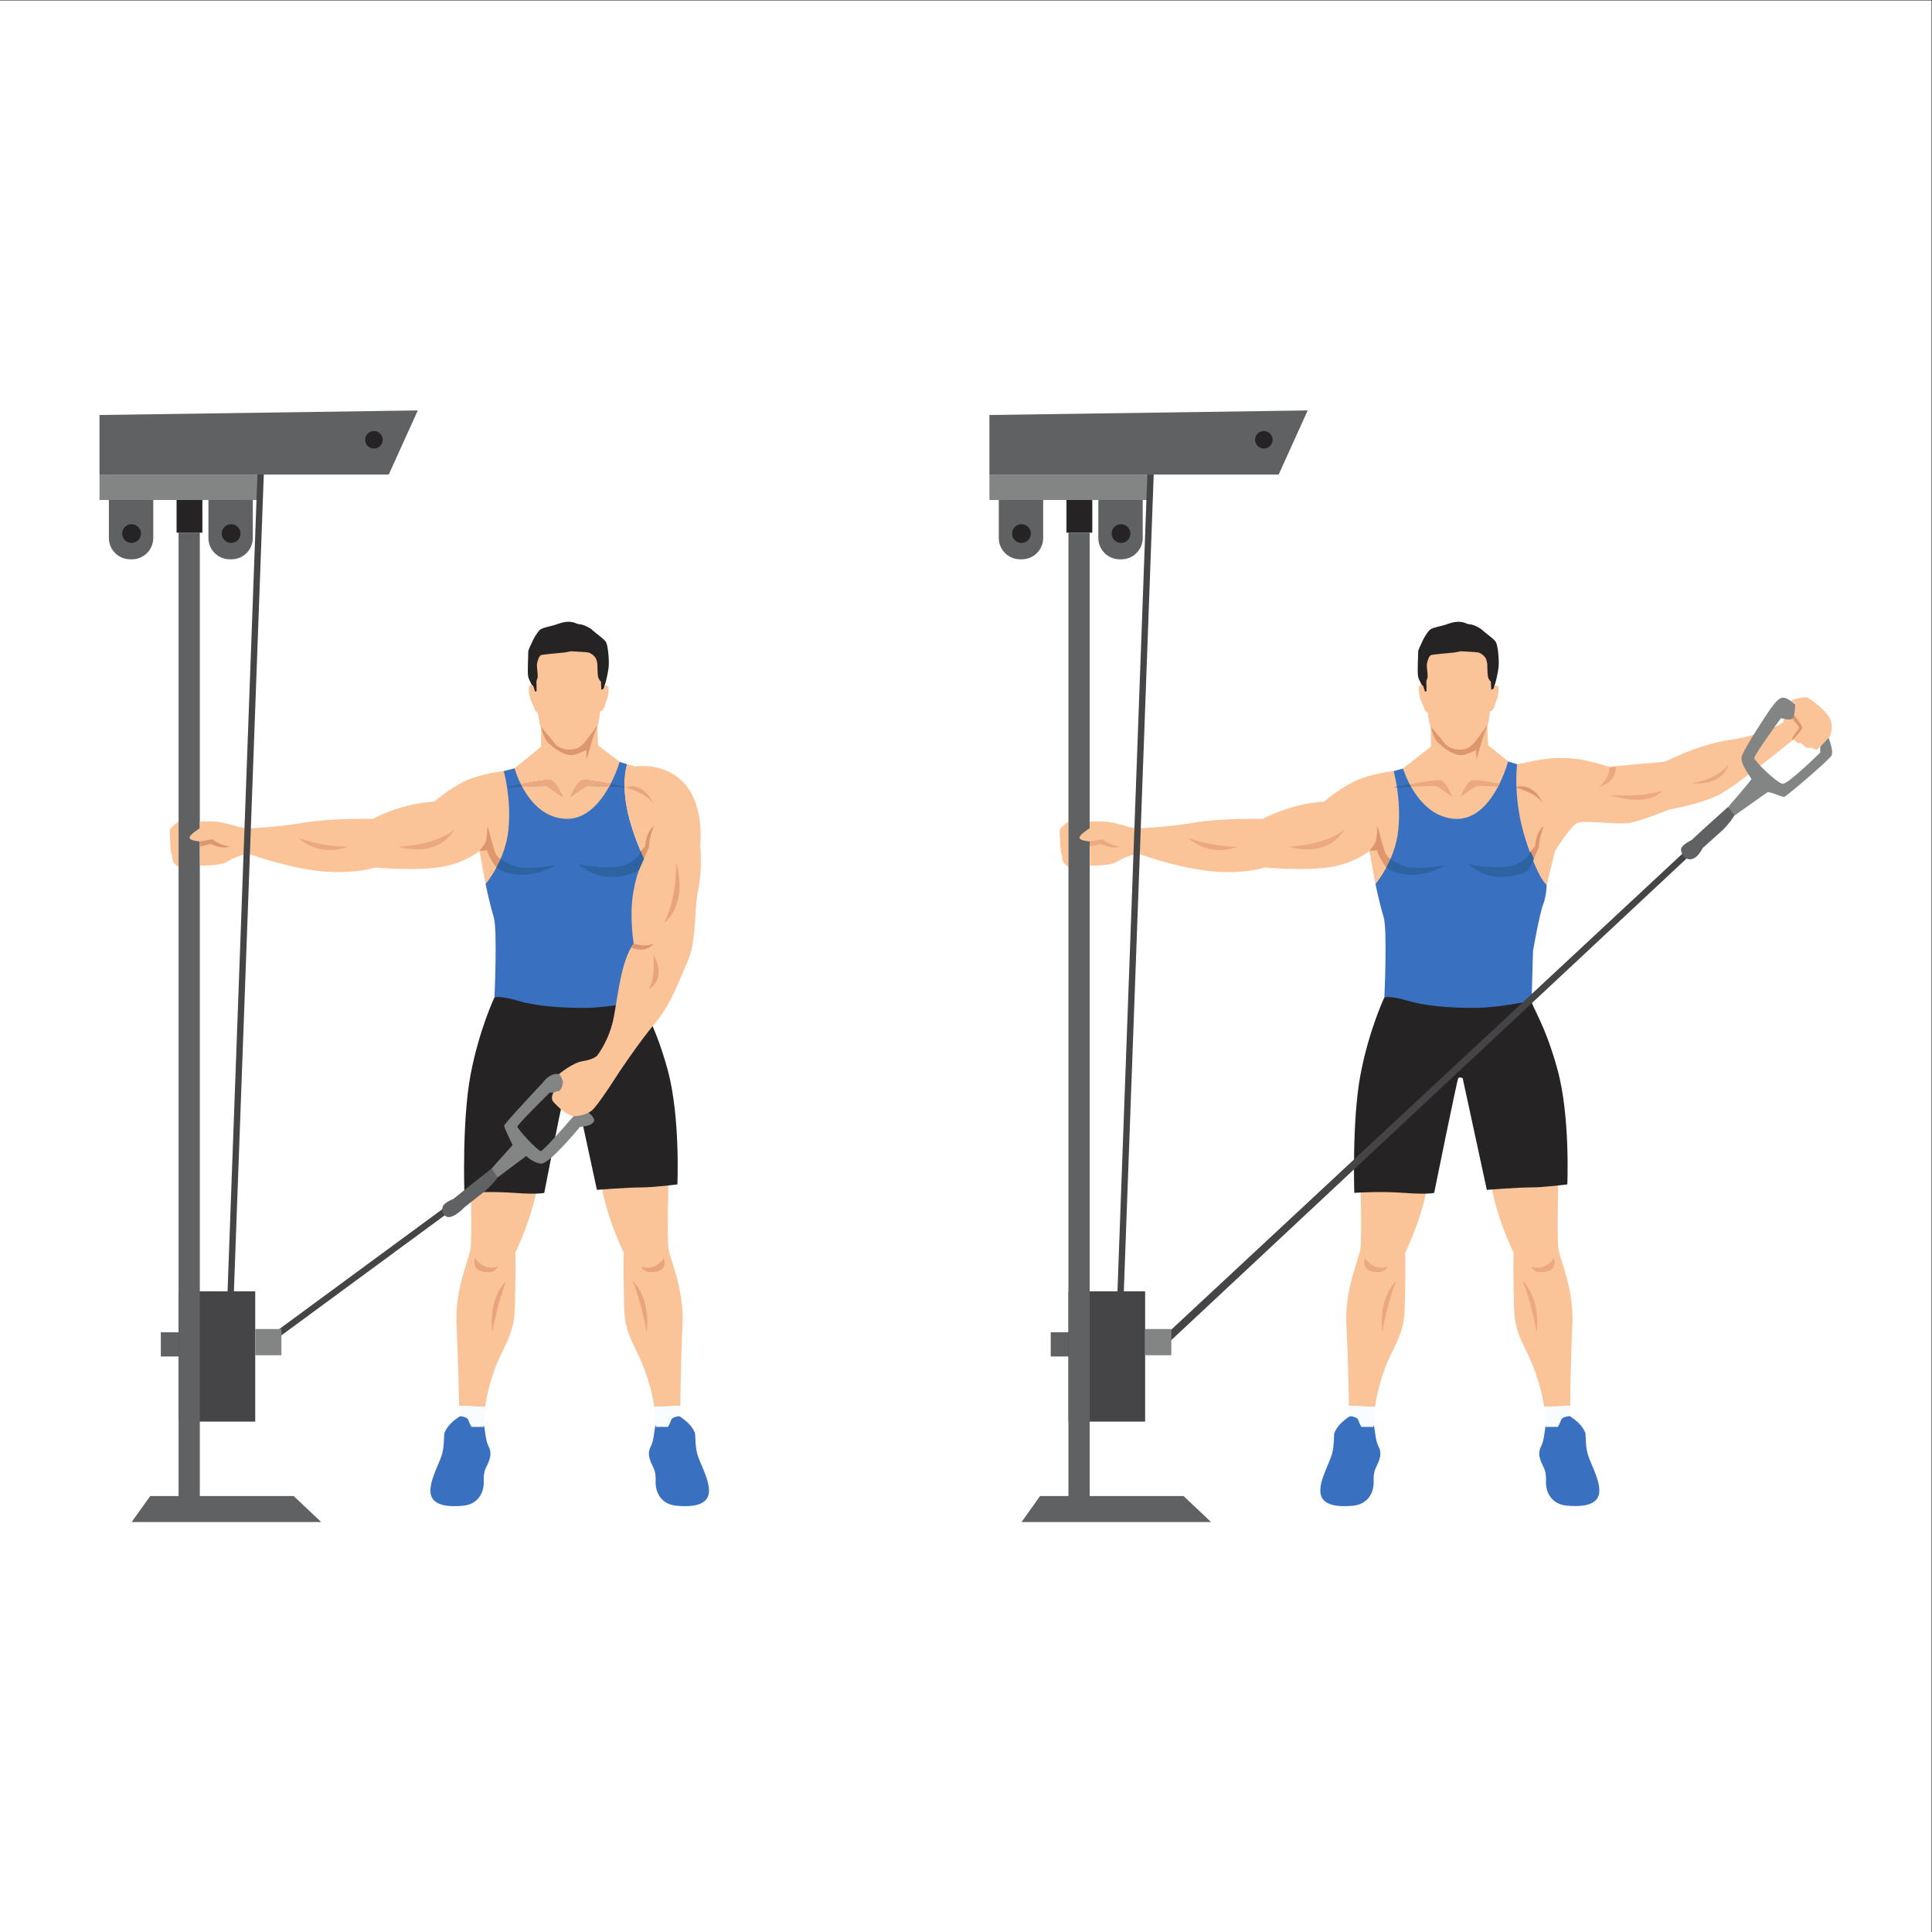 <?xml version="1.0" encoding="UTF-8" standalone="no"?>
<svg
   xmlns:dc="http://purl.org/dc/elements/1.1/"
   xmlns:cc="http://creativecommons.org/ns#"
   xmlns:rdf="http://www.w3.org/1999/02/22-rdf-syntax-ns#"
   xmlns:svg="http://www.w3.org/2000/svg"
   xmlns="http://www.w3.org/2000/svg"
   viewBox="0 0 2666.667 2666.667"
   height="2666.667"
   width="2666.667"
   xml:space="preserve"
   id="svg2"
   version="1.1"><rect x="0" y="0" width="2666.667" height="2666.667" fill="#333333" stroke="none"/><defs
     id="defs6" /><g
     transform="matrix(1.333,0,0,-1.333,0,2666.667)"
     id="g10"><g
       transform="scale(0.1)"
       id="g12"><g
         transform="scale(1.227)"
         id="g14"><path
           id="path16"
           style="fill:#ffffff;fill-opacity:1;fill-rule:nonzero;stroke:none"
           d="M 16300,0 H 0 V 16300 H 16300 V 0" /></g><path
         id="path18"
         style="fill:#606163;fill-opacity:1;fill-rule:nonzero;stroke:none"
         d="m 1127.35,14999.2 v -565.1 c 0,-121.7 98.63,-220.3 220.29,-220.3 h 18.93 c 121.66,0 220.28,98.6 220.28,220.3 v 565.1 h -459.5" /><path
         id="path20"
         style="fill:#252323;fill-opacity:1;fill-rule:nonzero;stroke:none"
         d="m 1459.44,14480.1 c 0,-53.6 -43.48,-97.1 -97.12,-97.1 -53.63,0 -97.12,43.5 -97.12,97.1 0,53.7 43.49,97.1 97.12,97.1 53.64,0 97.12,-43.4 97.12,-97.1" /><path
         id="path22"
         style="fill:#606163;fill-opacity:1;fill-rule:nonzero;stroke:none"
         d="m 2158.1,14999.2 v -565.1 c 0,-121.7 98.62,-220.3 220.28,-220.3 h 18.93 c 121.66,0 220.29,98.6 220.29,220.3 v 565.1 h -459.5" /><path
         id="path24"
         style="fill:#252323;fill-opacity:1;fill-rule:nonzero;stroke:none"
         d="m 2490.19,14480.1 c 0,-53.6 -43.49,-97.1 -97.12,-97.1 -53.64,0 -97.12,43.5 -97.12,97.1 0,53.7 43.48,97.1 97.12,97.1 53.63,0 97.12,-43.4 97.12,-97.1" /><path
         id="path26"
         style="fill:#606163;fill-opacity:1;fill-rule:nonzero;stroke:none"
         d="m 2325.19,5959.3 h -660.01 v 250.9 h 660.01 v -250.9" /><path
         id="path28"
         style="fill:#fbc398;fill-opacity:1;fill-rule:nonzero;stroke:none"
         d="m 1848.98,11498.3 c 0,0 -75.2,-52.8 -86.33,-79.1 -11.14,-26.4 0,-104.8 0,-104.8 0,0 0,-119.4 13.92,-147.2 13.92,-27.8 -2.17,-69.6 26.76,-100.3 28.94,-30.6 45.65,-39 45.65,-39 v 470.4" /><path
         id="path30"
         style="fill:#454547;fill-opacity:1;fill-rule:nonzero;stroke:none"
         d="m 2848.03,6129.4 -38.96,53 1869.33,1374.3 38.96,-53 -1869.33,-1374.3" /><path
         id="path32"
         style="fill:#fbc398;fill-opacity:1;fill-rule:nonzero;stroke:none"
         d="m 4871.24,7810.1 c 0,0 18.79,-620.4 0,-739.4 -18.8,-119.1 -162.91,-413.6 -144.12,-789.5 18.8,-376 26.71,-832.6 26.71,-832.6 l 270.14,-9.6 c 0,0 28.98,272 173.09,560.2 144.12,288.2 131.59,350.9 137.86,651.7 6.26,300.7 0,382.2 0,382.2 0,0 194.24,388.5 244.37,777 50.13,388.4 -708.05,0 -708.05,0" /><path
         id="path34"
         style="fill:#e8a57b;fill-opacity:1;fill-rule:nonzero;stroke:none"
         d="m 5050.85,6831.9 c -13.88,0 -29.57,1.4 -47.33,4.8 -130.2,25.1 -84.24,142.1 -84.24,142.1 0,0 59.37,-100.1 167.19,-100.1 20.62,0 43,3.6 67.08,12.4 0,0 -14.81,-59.2 -102.7,-59.2" /><path
         id="path36"
         style="fill:#e8a57b;fill-opacity:1;fill-rule:nonzero;stroke:none"
         d="m 5098.9,6210.2 c 0,0 -54.3,325.8 142.03,530.5 0,0 -96.08,-246.5 -142.03,-530.5" /><path
         id="path38"
         style="fill:#fbc398;fill-opacity:1;fill-rule:nonzero;stroke:none"
         d="m 6922.92,7810.1 c 0,0 -18.79,-620.4 0,-739.4 18.8,-119.1 162.92,-413.6 144.12,-789.5 -18.8,-376 -22.04,-832.6 -22.04,-832.6 l -270.14,-9.6 c 0,0 -33.64,272 -177.76,560.2 -144.12,288.2 -131.58,350.9 -137.85,651.7 -6.27,300.7 0,382.2 0,382.2 0,0 -194.24,388.5 -244.37,777 -50.13,388.4 708.04,0 708.04,0" /><path
         id="path40"
         style="fill:#e8a57b;fill-opacity:1;fill-rule:nonzero;stroke:none"
         d="m 6743.31,6831.9 c -87.88,0 -102.69,59.2 -102.69,59.2 24.08,-8.8 46.46,-12.4 67.08,-12.4 107.82,0 167.19,100.1 167.19,100.1 0,0 45.95,-117 -84.24,-142.1 -17.76,-3.4 -33.45,-4.8 -47.34,-4.8" /><path
         id="path42"
         style="fill:#e8a57b;fill-opacity:1;fill-rule:nonzero;stroke:none"
         d="m 6695.27,6210.2 c -45.95,284 -142.03,530.5 -142.03,530.5 196.33,-204.7 142.03,-530.5 142.03,-530.5" /><path
         id="path44"
         style="fill:#252323;fill-opacity:1;fill-rule:nonzero;stroke:none"
         d="m 5119.79,9677.3 c 0,0 -160.83,-338.4 -248.55,-808.3 -87.72,-469.9 -62.66,-1215.6 -62.66,-1215.6 0,0 256.9,18.8 513.8,0 256.91,-18.8 313.3,0 313.3,0 0,0 175.44,908.6 187.98,927.4 12.53,18.8 156.64,31.3 156.64,31.3 l 200.52,-927.4 c 0,0 319.56,25.1 457.41,25.1 137.84,0 375.95,31.3 375.95,31.3 0,0 31.33,699.7 -100.25,1184.3 -131.59,484.6 -274.39,665 -269.44,718.5 4.95,53.5 -708.04,371.8 -783.24,390.5 -75.19,18.9 -741.46,-357.1 -741.46,-357.1" /><path
         id="path46"
         style="fill:#fbc398;fill-opacity:1;fill-rule:nonzero;stroke:none"
         d="m 5027.88,10851.1 -62.66,342.6 c 0,0 -162.91,-135.8 -432.34,-171.3 -269.44,-35.5 -645.39,0 -645.39,0 0,0 -250.64,-79.4 -609.88,-33.4 -359.25,45.9 -714.32,179.6 -714.32,179.6 v 259 c 0,0 288.23,8.3 580.64,58.5 292.41,50.1 718.5,39.8 718.5,39.8 0,0 284.05,160.7 630.76,177.4 0,0 221.4,188 401.02,246.4 179.63,58.5 321.65,71.1 321.65,71.1 l 434.44,-567.6 -129.49,-297.1 c 0,0 -64.06,-246.8 -207.47,-311.4 -143.43,-64.6 -285.46,6.4 -285.46,6.4" /><path
         id="path48"
         style="fill:#3970c0;fill-opacity:1;fill-rule:nonzero;stroke:none"
         d="m 5328.18,12049.7 -112.32,-28.9 c 0,0 80.76,-279.9 48.74,-605.7 -32.03,-325.9 -236.72,-564 -236.72,-564 0,0 41.78,-204.7 83.55,-338.3 41.77,-133.7 8.35,-835.5 8.35,-835.5 0,0 54.31,20.9 238.11,-33.4 183.8,-54.3 421.9,-75.2 689.25,-75.2 267.35,0 597.35,75.2 597.35,75.2 l 119.05,1286.6 c 0,0 -153.5,252.1 -246.71,595.4 -93.19,343.2 -22.72,565.9 -22.72,565.9 l -93.26,28.9 -1072.67,-71" /><path
         id="path50"
         style="fill:#fbc398;fill-opacity:1;fill-rule:nonzero;stroke:none"
         d="m 5602.96,12584.7 v -311.9 l -274.78,-223.1 c 0,0 132.75,-501 522.63,-523.3 389.88,-22.2 565.19,589.6 565.19,589.6 l -222.66,170.7 -13.91,323.1 -576.47,-25.1" /><path
         id="path52"
         style="fill:#de966d;fill-opacity:1;fill-rule:nonzero;stroke:none"
         d="m 5680.59,12512.5 -108.51,111 c 0,0 29.88,-242.1 108.51,-313.5 47.95,-43.6 173.92,-152.5 278.76,-116.8 104.83,35.8 111.97,49.5 111.97,49.5 v -109 c 0,0 76.25,260.9 81.01,268 4.77,7.2 41.06,113 41.06,113 l 18.5,155 -531.3,-157.2" /><path
         id="path54"
         style="fill:#252323;fill-opacity:1;fill-rule:nonzero;stroke:none"
         d="m 5510.76,12890 c 9.05,17 -31.68,62.1 -41.61,109 -9.94,47 2.27,234.6 0.64,256.4 -1.62,21.8 36.31,88.7 43.46,108.8 7.14,20.1 52.58,100.4 81.12,122.1 28.53,21.7 112.34,34.9 147.55,46.5 35.22,11.6 102.3,40 164.28,33.1 61.97,-6.8 55.24,-21.9 98.79,-25.4 43.55,-3.4 110.48,-40.5 133.87,-64 23.41,-23.5 105.36,-79 132.08,-114.2 26.72,-35.3 37.67,-199.5 31.83,-261.5 -5.85,-62 -29.53,-154.1 -29.53,-154.1 l -13.51,-41.3 c 0,0 4.81,-84.3 -0.22,-86 -5.03,-1.6 78.64,-40.4 -119.07,-44.9 -197.72,-4.5 -425.57,1.1 -425.57,1.1 0,0 -149.13,-6.3 -182.55,28.9 -33.42,35.3 -21.56,85.5 -21.56,85.5" /><path
         id="path56"
         style="fill:#fbc398;fill-opacity:1;fill-rule:nonzero;stroke:none"
         d="m 5519.81,12907 c 0,0 -12.35,3.1 -34.15,-1.8 -21.79,-5 -3.66,-122.3 11.35,-152.5 15,-30.2 36.66,-78.9 39.97,-95.6 3.3,-16.8 35.1,-33.6 35.1,-33.6 0,0 8.14,-90.5 21.46,-125.7 13.31,-35.3 103.56,-124.3 145.29,-184.7 41.74,-60.4 148.9,-85.8 224.36,-60.9 75.46,24.9 120.91,108.6 136.04,127 15.12,18.4 82.36,103.7 94.16,135.5 11.81,31.8 18.74,122.2 18.74,122.2 0,0 28.5,6.7 41.99,38.5 13.48,31.8 25.34,82 33.76,97 8.41,15.1 22.05,107.2 8.68,124 -13.36,16.8 -36.83,9 -36.83,9 0,0 -6.77,-25.6 -10.14,-30.6 -3.36,-5.1 -23.48,-11.7 -23.48,-11.7 l -3.14,82.1 c 0,0 -18.39,18.5 -26.71,40.3 -8.32,21.8 -9.83,87.1 -9.79,103.9 0.04,16.7 1.78,41.9 -9.84,82.1 -11.63,40.2 -60.14,72.2 -85.25,77.3 -25.13,5.1 -150.77,10.4 -170.87,12.1 -20.1,1.8 -30.18,-6.6 -83.81,-13.2 -53.63,-6.5 -219.53,-17.8 -237.98,-27.8 -18.46,-10 -35.37,-68.6 -38.76,-88.7 -3.41,-20.1 9.76,-115.7 8.03,-134.1 -1.72,-18.4 -15.17,-38.5 -13.53,-51.9 1.64,-13.4 1.43,-97.2 1.43,-97.2 l -15.09,-5 -20.99,64" /><path
         id="path58"
         style="fill:#2e63a1;fill-opacity:1;fill-rule:nonzero;stroke:none"
         d="m 5708.78,11924.7 c -44.65,17.2 -349.09,-44.8 -455.92,-67.3 v -6.1 c 102.55,5 384.55,18.3 401.62,14.9 20.88,-4.2 171.27,-112.8 171.27,-112.8 0,0 -62.66,150.4 -116.97,171.3" /><path
         id="path60"
         style="fill:#2e63a1;fill-opacity:1;fill-rule:nonzero;stroke:none"
         d="m 6516.83,11849.5 c 0,0 -417.72,20.9 -438.61,16.7 -20.88,-4.2 -171.26,-112.8 -171.26,-112.8 0,0 62.66,150.4 116.96,171.3 54.3,20.9 492.91,-75.2 492.91,-75.2" /><path
         id="path62"
         style="fill:#fbc398;fill-opacity:1;fill-rule:nonzero;stroke:none"
         d="m 6494.11,12091.8 83.55,-24 c 0,0 303.55,54.6 512.41,-179.3 208.86,-234 160.12,-636.4 160.12,-636.4 0,0 25.07,-238.1 -20.88,-463.7 -45.95,-225.5 -12.53,-526.3 -112.79,-747.7 -100.25,-221.4 -162.91,-426.1 -334.18,-630.7 -171.27,-204.7 -375.95,-513.9 -375.95,-513.9 l -225.58,175.5 c 0,0 129.5,158.7 175.45,405.2 45.95,246.4 75.19,572.3 204.69,760.3 0,0 -45.95,284 -4.18,526.3 41.77,242.3 111.68,350.4 111.68,350.4 0,0 -133.3,273.3 -183.06,556.7 -49.76,283.4 8.72,421.3 8.72,421.3" /><path
         id="path64"
         style="fill:#e8a57b;fill-opacity:1;fill-rule:nonzero;stroke:none"
         d="m 6876.33,10448 c 137.85,275.7 125.32,626.6 125.32,626.6 125.32,-451.2 -125.32,-626.6 -125.32,-626.6" /><path
         id="path66"
         style="fill:#e8a57b;fill-opacity:1;fill-rule:nonzero;stroke:none"
         d="m 6718.92,9765 c 74.42,121.2 44.62,357.2 44.62,357.2 C 6913.93,9859 6718.92,9765 6718.92,9765" /><path
         id="path68"
         style="fill:#de966d;fill-opacity:1;fill-rule:nonzero;stroke:none"
         d="m 6560.95,10237.1 c 0,0 111.18,-50.2 208.76,0 0,0 -70.13,-111.6 -235.53,-43.3 l 26.77,43.3" /><path
         id="path70"
         style="fill:#de966d;fill-opacity:1;fill-rule:nonzero;stroke:none"
         d="m 6769.71,11452.6 c 10.24,8.3 -43.21,-83.5 -50.79,-221.3 l -50.47,-117.5 -34.39,76.6 48.03,53.4 c 0,0 -0.21,137.8 87.62,208.8" /><path
         id="path72"
         style="fill:#e8a57b;fill-opacity:1;fill-rule:nonzero;stroke:none"
         d="m 6763.54,11682.4 c -77.28,125.3 -297.65,169.6 -297.65,169.6 0.96,0.3 1.92,0.6 2.88,0.8 0,-0.3 0.01,-0.6 0.01,-1 29.41,-1.4 48.05,-2.3 48.05,-2.3 v 0 0 c 0,0 -12.49,2.7 -33.51,7.2 18.78,4.4 36.49,6.3 53.22,6.3 159.42,0 227,-180.6 227,-180.6" /><path
         id="path74"
         style="fill:#de966d;fill-opacity:1;fill-rule:nonzero;stroke:none"
         d="m 5048.77,11453.2 c 0,0 45.95,-176 71.02,-255.4 25.06,-79.3 64.81,-84 64.81,-84 l -44.94,-92.9 c 0,0 -86.71,121.1 -95.07,180.4 l -79.37,-7.6 c 0,0 50.13,66.8 62.67,89.8 12.53,22.9 20.88,169.7 20.88,169.7" /><path
         id="path76"
         style="fill:#eca980;fill-opacity:1;fill-rule:nonzero;stroke:none"
         d="m 4318.95,11209.8 c -106.73,0 -189.18,27.2 -189.18,27.2 438.62,30.9 576.46,182.2 576.46,182.2 -97.76,-170.6 -259.83,-209.4 -387.28,-209.4" /><path
         id="path78"
         style="fill:#eca980;fill-opacity:1;fill-rule:nonzero;stroke:none"
         d="m 3416.55,11202.5 c -95.09,0 -215.39,27 -331.1,129 0,0 213.04,-88.7 513.81,-94.5 0,0 -75.25,-34.5 -182.71,-34.5" /><path
         id="path80"
         style="fill:#2e63a1;fill-opacity:1;fill-rule:nonzero;stroke:none"
         d="m 5184.6,11113.8 c 0,0 84.17,-80.5 223.42,-92.9 139.24,-12.4 348.1,26.5 348.1,26.5 0,0 -153.89,-93 -330.36,-100.8 -176.48,-7.8 -286.1,74.3 -286.1,74.3 l 44.94,92.9" /><path
         id="path82"
         style="fill:#2e63a1;fill-opacity:1;fill-rule:nonzero;stroke:none"
         d="m 6634.06,11190.4 c 0,0 -24.38,-93.6 -177.55,-145 -153.16,-51.5 -469.24,10.4 -469.24,10.4 0,0 137.16,-125.3 323.39,-130.9 186.23,-5.6 304.06,68.2 304.06,68.2 l 53.73,120.7 -34.39,76.6" /><path
         id="path84"
         style="fill:#454547;fill-opacity:1;fill-rule:nonzero;stroke:none"
         d="M 2642.66,6633.8 H 1848.98 V 5284.9 h 793.68 v 1348.9" /><path
         id="path86"
         style="fill:#606163;fill-opacity:1;fill-rule:nonzero;stroke:none"
         d="m 2068.98,14489.5 h -220 V 4409.1 h 220 v 10080.4" /><path
         id="path88"
         style="fill:#3970c0;fill-opacity:1;fill-rule:nonzero;stroke:none"
         d="m 6923.6,5334.6 c 0,0 -127.25,-52.4 -138.48,-97.4 -11.22,-44.9 -14.97,-149.7 -44.91,-205.8 -29.94,-56.1 -26.2,-104.8 0,-168.4 26.2,-63.7 52.4,-82.4 48.66,-198.4 -3.75,-116 59.88,-235.8 213.33,-250.8 153.45,-14.9 318.13,0 336.85,127.3 18.71,127.3 -94.82,314.4 -119.77,411.7 -24.95,97.3 -14.97,192.1 -24.95,217.1 -9.98,24.9 -45.99,109.2 -192.36,189.4 -140.61,77.1 -27.58,31.2 -27.58,31.2 l -50.79,-55.9" /><path
         id="path90"
         style="fill:#3970c0;fill-opacity:1;fill-rule:nonzero;stroke:none"
         d="m 4874.27,5334.6 c 0,0 127.25,-52.4 138.48,-97.4 11.22,-44.9 14.97,-149.7 44.91,-205.8 29.94,-56.1 26.2,-104.8 0,-168.4 -26.2,-63.7 -52.4,-82.4 -48.66,-198.4 3.75,-116 -59.88,-235.8 -213.33,-250.8 -153.45,-14.9 -318.13,0 -336.84,127.3 -18.72,127.3 94.81,314.4 119.76,411.7 24.95,97.3 14.97,192.1 24.95,217.1 9.99,24.9 46,109.2 192.36,189.4 140.61,77.1 27.58,31.2 27.58,31.2 l 50.79,-55.9" /><path
         id="path92"
         style="fill:#f8fcfe;fill-opacity:1;fill-rule:nonzero;stroke:none"
         d="m 4753.83,5448.6 c 5.27,-66.2 8.97,-107.3 8.97,-107.3 0,0 75.51,-4.5 86.61,-40 11.11,-35.5 33.31,-71.1 33.31,-71.1 h 124.37 c 0,0 2.62,94.6 16.88,208.8 -100.25,0 -197.26,4.8 -270.14,9.6" /><path
         id="path94"
         style="fill:#f8fcfe;fill-opacity:1;fill-rule:nonzero;stroke:none"
         d="m 7045,5448.6 c -5.26,-66.2 -8.96,-107.3 -8.96,-107.3 0,0 -75.52,-4.5 -86.62,-40 -11.1,-35.5 -33.31,-71.1 -33.31,-71.1 h -124.37 c 0,0 -2.61,94.6 -16.88,208.8 100.25,0 197.26,4.8 270.14,9.6" /><path
         id="path96"
         style="fill:#838585;fill-opacity:1;fill-rule:nonzero;stroke:none"
         d="m 2914.18,5972.1 h -271.52 v 271.5 h 271.52 v -271.5" /><path
         id="path98"
         style="fill:#838585;fill-opacity:1;fill-rule:nonzero;stroke:none"
         d="m 1030.23,15091.1 v -263.2 H 2709.5 v 263.2 H 1030.23" /><path
         id="path100"
         style="fill:#252323;fill-opacity:1;fill-rule:nonzero;stroke:none"
         d="M 2095.43,14489.5 H 1828.4 v 338.4 h 267.03 v -338.4" /><path
         id="path102"
         style="fill:#fbc398;fill-opacity:1;fill-rule:nonzero;stroke:none"
         d="m 5407.78,11858.5 c 112.84,5.1 235.61,9.9 246.7,7.7 20.88,-4.2 171.27,-112.8 171.27,-112.8 0,0 -62.66,150.4 -116.97,171.3 -31.01,11.9 -187.4,-14.3 -315.83,-39 4.68,-8.9 9.63,-18 14.83,-27.2" /><path
         id="path104"
         style="fill:#fbc398;fill-opacity:1;fill-rule:nonzero;stroke:none"
         d="m 6468.78,11851.8 c 29.41,-1.4 48.05,-2.3 48.05,-2.3 0,0 -18.42,4 -48.16,10.3 0.03,-2.7 0.06,-5.3 0.11,-8" /><path
         id="path106"
         style="fill:#fbc398;fill-opacity:1;fill-rule:nonzero;stroke:none"
         d="m 6307.51,11859.3 c 5.25,10 10.31,19.9 15.14,29.6 -124.84,23.7 -269.08,47.2 -298.73,35.8 -54.3,-20.9 -116.96,-171.3 -116.96,-171.3 0,0 150.38,108.6 171.26,112.8 10.51,2.1 121.57,-2.1 229.29,-6.9" /><path
         id="path108"
         style="fill:#eca980;fill-opacity:1;fill-rule:nonzero;stroke:none"
         d="m 5825.75,11753.4 c 0,0 -150.39,108.6 -171.27,112.8 -1.9,0.4 -7.07,0.5 -14.91,0.5 -37.93,0 -138.28,-4 -231.79,-8.2 -5.2,9.2 -10.15,18.3 -14.83,27.2 106.39,20.4 231.95,41.9 289.55,41.9 11.93,0 20.96,-0.9 26.28,-2.9 54.31,-20.9 116.97,-171.3 116.97,-171.3" /><path
         id="path110"
         style="fill:#eca980;fill-opacity:1;fill-rule:nonzero;stroke:none"
         d="m 6516.83,11849.5 c 0,0 -18.64,0.9 -48.05,2.3 -0.05,2.7 -0.08,5.3 -0.11,8 29.74,-6.3 48.16,-10.3 48.16,-10.3" /><path
         id="path112"
         style="fill:#eca980;fill-opacity:1;fill-rule:nonzero;stroke:none"
         d="m 5906.96,11753.4 c 0,0 62.66,150.4 116.96,171.3 5.32,2 14.34,2.9 26.28,2.9 54.54,0 170.02,-19.2 272.45,-38.7 -4.83,-9.7 -9.89,-19.6 -15.14,-29.6 -88.3,3.9 -178.83,7.4 -214.4,7.4 -7.82,0 -12.99,-0.1 -14.89,-0.5 -20.88,-4.2 -171.26,-112.8 -171.26,-112.8" /><path
         id="path114"
         style="fill:#606163;fill-opacity:1;fill-rule:nonzero;stroke:none"
         d="m 5199.16,7914.5 -109.02,-8.8 c 0,0 -145.8,-116.5 -158.33,-124.9 -12.53,-8.3 -233.93,-188 -233.93,-188 0,0 -96.08,-37.6 -112.79,-79.3 -16.71,-41.8 8.36,-125.4 79.37,-108.6 71.02,16.7 140.8,96 140.8,96 l 227.22,179.7 c 0,0 83.82,75.2 121.07,133.6 37.25,58.5 45.61,100.3 45.61,100.3" /><path
         id="path116"
         style="fill:#838585;fill-opacity:1;fill-rule:nonzero;stroke:none"
         d="m 5731.06,8691.5 h -38.99 c 0,0 -330,-325.9 -334.18,-350.9 -4.18,-25.1 213.04,-254.8 242.28,-254.8 29.24,0 375.96,405.1 375.96,405.1 l 84.55,16.8 c 0,0 115.96,-71.1 86.72,-119.1 -29.25,-48 -142.03,-52.2 -142.03,-52.2 0,0 -316.66,-385.8 -401.02,-380.1 -84.36,5.7 -154.56,79.3 -154.56,79.3 l -296.24,-221.4 -63.41,91.5 217.62,242.7 c 0,0 -87.72,179.6 -87.72,200.5 0,20.9 401.09,447 401.09,447 0,0 69.55,104.4 168.41,87.7 98.86,-16.7 174.05,-4.2 144.82,-75.2 -29.25,-71 -2.09,-79.3 -38.65,-96.1 -36.54,-16.7 -103.38,-58.4 -120.09,-66.8 -16.71,-8.3 -44.56,46 -44.56,46" /><path
         id="path118"
         style="fill:#fbc398;fill-opacity:1;fill-rule:nonzero;stroke:none"
         d="m 6180.82,9071.6 c 0,0 -37.6,-37.6 -146.21,-54.3 -108.61,-16.7 -245.07,-133.7 -245.07,-133.7 0,0 38.99,-47.3 38.99,-86.3 0,-39 -27.85,-89.1 -38.99,-89.1 -11.14,0 -58.48,-16.7 -58.48,-16.7 0,0 -36.2,-58.5 0,-97.5 36.21,-39 66.84,-66.9 86.33,-83.6 19.49,-16.7 80.76,-55.7 111.39,-61.2 30.64,-5.6 130.89,5.5 194.95,52.9 64.05,47.3 282.66,394 282.66,394 0,0 -29.24,190.8 -51.52,204.7 -22.28,14 -174.05,-29.2 -174.05,-29.2" /><path
         id="path120"
         style="fill:#fbc398;fill-opacity:1;fill-rule:nonzero;stroke:none"
         d="m 2563.29,11427.6 c 0,0 -93.29,12.5 -121.14,23.7 -27.85,11.1 -144.81,38.9 -189.37,44.5 -44.56,5.6 -183.8,3.3 -183.8,3.3 v -70.1 c 0,0 -105.83,-64.1 -105.83,-97.5 0,-33.4 105.83,-39 105.83,-39 l 2.79,-250.6 c 0,0 208.86,-5.6 281.27,41.8 72.4,47.3 210.25,84.9 210.25,84.9 0,0 51.52,62.7 51.52,82.1 0,19.5 -51.52,176.9 -51.52,176.9" /><path
         id="path122"
         style="fill:#de966d;fill-opacity:1;fill-rule:nonzero;stroke:none"
         d="m 2378.1,11239.6 c 0,0 -89.12,7.7 -181.02,74.8 l -128.1,-21.9 0.59,-52.9 113.59,27.4 c 0,0 114.18,-60.8 194.94,-27.4" /><path
         id="path124"
         style="fill:#454547;fill-opacity:1;fill-rule:nonzero;stroke:none"
         d="m 2410.97,6330.1 -65.74,2.4 331.4,9060.5 65.73,-2.4 -331.39,-9060.5" /><path
         id="path126"
         style="fill:#606163;fill-opacity:1;fill-rule:nonzero;stroke:none"
         d="m 1030.23,15707.9 v -616.8 h 2995.11 l 300.76,664.1 -3295.87,-47.3" /><path
         id="path128"
         style="fill:#252323;fill-opacity:1;fill-rule:nonzero;stroke:none"
         d="m 3962.68,15451.3 c 0,-50.1 -40.68,-90.8 -90.85,-90.8 -50.18,0 -90.86,40.7 -90.86,90.8 0,50.2 40.68,90.9 90.86,90.9 50.17,0 90.85,-40.7 90.85,-90.9" /><path
         id="path130"
         style="fill:#606163;fill-opacity:1;fill-rule:nonzero;stroke:none"
         d="M 3325.94,4244.8 H 1363.27 l 191.9,269.4 h 1485.68 l 285.09,-269.4" /><path
         id="path132"
         style="fill:#606163;fill-opacity:1;fill-rule:nonzero;stroke:none"
         d="m 12540.2,4244.8 h -1962.7 l 191.9,269.4 h 1485.7 l 285.1,-269.4" /><path
         id="path134"
         style="fill:#606163;fill-opacity:1;fill-rule:nonzero;stroke:none"
         d="m 10342,14999.2 v -565.1 c 0,-121.7 98.6,-220.3 220.2,-220.3 h 19 c 121.6,0 220.3,98.6 220.3,220.3 v 565.1 H 10342" /><path
         id="path136"
         style="fill:#252323;fill-opacity:1;fill-rule:nonzero;stroke:none"
         d="m 10674.1,14480.1 c 0,-53.6 -43.5,-97.1 -97.2,-97.1 -53.6,0 -97.1,43.5 -97.1,97.1 0,53.7 43.5,97.1 97.1,97.1 53.7,0 97.2,-43.4 97.2,-97.1" /><path
         id="path138"
         style="fill:#606163;fill-opacity:1;fill-rule:nonzero;stroke:none"
         d="m 11372.7,14999.2 v -565.1 c 0,-121.7 98.6,-220.3 220.3,-220.3 h 18.9 c 121.7,0 220.3,98.6 220.3,220.3 v 565.1 h -459.5" /><path
         id="path140"
         style="fill:#252323;fill-opacity:1;fill-rule:nonzero;stroke:none"
         d="m 11704.8,14480.1 c 0,-53.6 -43.5,-97.1 -97.1,-97.1 -53.7,0 -97.2,43.5 -97.2,97.1 0,53.7 43.5,97.1 97.2,97.1 53.6,0 97.1,-43.4 97.1,-97.1" /><path
         id="path142"
         style="fill:#606163;fill-opacity:1;fill-rule:nonzero;stroke:none"
         d="m 11539.8,5959.3 h -660 v 250.9 h 660 v -250.9" /><path
         id="path144"
         style="fill:#fbc398;fill-opacity:1;fill-rule:nonzero;stroke:none"
         d="m 14085.8,7810.1 c 0,0 18.8,-620.4 0,-739.4 -18.8,-119.1 -162.9,-413.6 -144.1,-789.5 18.8,-376 26.7,-832.6 26.7,-832.6 l 270.2,-9.6 c 0,0 28.9,272 173.1,560.2 144.1,288.2 131.5,350.9 137.8,651.7 6.3,300.7 0,382.2 0,382.2 0,0 194.3,388.5 244.4,777 50.1,388.4 -708.1,0 -708.1,0" /><path
         id="path146"
         style="fill:#eca980;fill-opacity:1;fill-rule:nonzero;stroke:none"
         d="m 14265.5,6831.9 c -13.9,0 -29.6,1.4 -47.4,4.8 -130.2,25.1 -84.2,142.1 -84.2,142.1 0,0 59.3,-100.1 167.2,-100.1 20.6,0 43,3.6 67.1,12.4 0,0 -14.9,-59.2 -102.7,-59.2" /><path
         id="path148"
         style="fill:#eca980;fill-opacity:1;fill-rule:nonzero;stroke:none"
         d="m 14313.5,6210.2 c 0,0 -54.3,325.8 142,530.5 0,0 -96,-246.5 -142,-530.5" /><g
         transform="scale(1)"
         id="g150"><path
           id="path152"
           style="fill:#fbc398;fill-opacity:1;fill-rule:nonzero;stroke:none"
           d="m 16137.1,7809.91 c 0,0 -18.8,-620.39 0,-739.39 18.8,-119.09 162.9,-413.58 144.1,-789.48 -18.7,-375.99 -22,-832.57 -22,-832.57 l -270.1,-9.6 c 0,0 -33.7,271.99 -177.8,560.18 -144.1,288.2 -131.6,350.89 -137.8,651.68 -6.3,300.7 0,382.2 0,382.2 0,0 -194.3,388.49 -244.4,776.98 -50.1,388.39 708,0 708,0" /></g><path
         id="path154"
         style="fill:#eca980;fill-opacity:1;fill-rule:nonzero;stroke:none"
         d="m 15957.9,6831.9 c -87.9,0 -102.7,59.2 -102.7,59.2 24.1,-8.8 46.5,-12.4 67.1,-12.4 107.8,0 167.2,100.1 167.2,100.1 0,0 45.9,-117 -84.2,-142.1 -17.8,-3.4 -33.5,-4.8 -47.4,-4.8" /><path
         id="path156"
         style="fill:#eca980;fill-opacity:1;fill-rule:nonzero;stroke:none"
         d="m 15909.9,6210.2 c -46,284 -142.1,530.5 -142.1,530.5 196.4,-204.7 142.1,-530.5 142.1,-530.5" /><path
         id="path158"
         style="fill:#252323;fill-opacity:1;fill-rule:nonzero;stroke:none"
         d="m 14334.4,9677.3 c 0,0 -160.8,-338.4 -248.6,-808.3 -87.7,-469.9 -62.6,-1215.6 -62.6,-1215.6 0,0 256.9,18.8 513.8,0 256.9,-18.8 313.3,0 313.3,0 0,0 236.5,1167.9 249,1186.7 12.5,18.8 46.3,0 46.3,0 l 249.8,-1155.4 c 0,0 319.6,25.1 457.4,25.1 137.9,0 376,31.3 376,31.3 0,0 31.3,699.7 -100.3,1184.3 -131.6,484.6 -274.4,665 -269.4,718.5 4.9,53.5 -708.1,371.8 -783.2,390.5 -75.2,18.9 -741.5,-357.1 -741.5,-357.1" /><path
         id="path160"
         style="fill:#fbc398;fill-opacity:1;fill-rule:nonzero;stroke:none"
         d="m 14242.5,10851.1 -62.7,342.6 c 0,0 -162.9,-135.8 -432.3,-171.3 -269.5,-35.5 -645.4,0 -645.4,0 0,0 -250.6,-79.4 -609.9,-33.4 -359.2,45.9 -714.3,179.6 -714.3,179.6 v 259 c 0,0 288.2,8.3 580.6,58.5 292.4,50.1 718.5,39.8 718.5,39.8 0,0 284.1,160.7 630.8,177.4 0,0 221.4,188 401,246.4 179.6,58.5 321.7,71.1 321.7,71.1 l 434.4,-567.6 -129.5,-297.1 c 0,0 -64,-246.8 -207.5,-311.4 -143.4,-64.6 -285.4,6.4 -285.4,6.4" /><g
         transform="scale(1.139)"
         id="g162"><path
           id="path164"
           style="fill:#fbc398;fill-opacity:1;fill-rule:nonzero;stroke:none"
           d="m 14062.4,9522.98 73.4,303.55 c 0,0 143,228.47 203.5,255.97 32.3,14.7 135,8.5 240,2.3 91.9,-5.4 185.4,-10.8 235.1,-2.3 106.3,18.4 348.4,117.4 359.4,121.1 11.1,3.6 282.5,48.5 451.3,134.3 168.7,85.8 674.9,500.3 674.9,500.3 l -95.4,154 c 0,0 -154.1,-106.4 -473.2,-154 -319.1,-47.7 -568.6,-193.6 -601.6,-199.5 -33,-6 -473.2,-39 -487.9,-46.3 -14.6,-7.3 -220,80.7 -436.5,80.7 -216.4,0 -319.4,-46.9 -411.2,-55 -91.9,-8.2 -274.7,-693.31 -274.7,-693.31 l 44,-331.63 353.6,-225.94 145.3,155.76" /></g><path
         id="path166"
         style="fill:#de966d;fill-opacity:1;fill-rule:nonzero;stroke:none"
         d="m 15680.5,11852 c 0,0 220.4,-44.3 297.6,-169.6 0,0 -87.3,233.5 -297.6,169.6" /><path
         id="path168"
         style="fill:#fbc398;fill-opacity:1;fill-rule:nonzero;stroke:none"
         d="m 14817.6,12584.7 v -311.9 l -289.7,-225.6 c 0,0 147.6,-498.5 537.5,-520.8 389.9,-22.2 550.1,594.3 550.1,594.3 l -207.6,166 -13.9,323.1 -576.4,-25.1" /><path
         id="path170"
         style="fill:#fbc398;fill-opacity:1;fill-rule:nonzero;stroke:none"
         d="m 14817.6,12584.7 v -311.9 l -289.7,-225.6 c 0,0 147.6,-498.5 537.5,-520.8 389.9,-22.2 550.1,594.3 550.1,594.3 l -207.6,166 -13.9,323.1 -576.4,-25.1" /><path
         id="path172"
         style="fill:#3970c0;fill-opacity:1;fill-rule:nonzero;stroke:none"
         d="m 16014.1,10844.7 c 0,0 -77.3,37.7 -215.1,459.7 -137.8,421.9 -90.3,787.4 -90.3,787.4 l -93.2,28.9 c -0.1,0 -160.2,-616.5 -550.1,-594.3 -389.9,22.3 -537.5,520.8 -537.5,520.8 v 0 l -97.4,-26.4 c 0,0 80.7,-279.9 48.7,-605.7 -32,-325.9 -236.7,-564 -236.7,-564 0,0 41.8,-204.7 83.5,-338.3 41.8,-133.7 8.4,-835.5 8.4,-835.5 0,0 54.3,20.9 238.1,-33.4 183.8,-54.3 421.9,-75.2 689.2,-75.2 267.4,0 597.4,75.2 597.4,75.2 l 14.6,513.9 c 0,0 65.2,375.8 104.4,480.3 39.3,104.4 36,206.6 36,206.6" /><path
         id="path174"
         style="fill:#de966d;fill-opacity:1;fill-rule:nonzero;stroke:none"
         d="m 14895.2,12512.5 -108.5,111 c 0,0 29.9,-242.1 108.5,-313.5 47.9,-43.6 173.9,-152.5 278.7,-116.8 104.9,35.8 112,49.5 112,49.5 v -109 c 0,0 76.3,260.9 81,268 4.8,7.2 41.1,113 41.1,113 l 18.5,155 -531.3,-157.2" /><path
         id="path176"
         style="fill:#252323;fill-opacity:1;fill-rule:nonzero;stroke:none"
         d="m 14725.4,12890 c 9,17 -31.7,62.1 -41.6,109 -10,47 2.2,234.6 0.6,256.4 -1.6,21.8 36.3,88.7 43.5,108.8 7.1,20.1 52.5,100.4 81.1,122.1 28.5,21.7 112.3,34.9 147.5,46.5 35.2,11.6 102.3,40 164.3,33.1 62,-6.8 55.2,-21.9 98.8,-25.4 43.5,-3.4 110.5,-40.5 133.9,-64 23.4,-23.5 105.3,-79 132,-114.2 26.8,-35.3 37.7,-199.5 31.9,-261.5 -5.9,-62 -29.6,-154.1 -29.6,-154.1 l -13.5,-41.3 c 0,0 4.8,-84.3 -0.2,-86 -5,-1.6 78.7,-40.4 -119.1,-44.9 -197.7,-4.5 -425.5,1.1 -425.5,1.1 0,0 -149.2,-6.3 -182.6,28.9 -33.4,35.3 -21.5,85.5 -21.5,85.5" /><path
         id="path178"
         style="fill:#fbc398;fill-opacity:1;fill-rule:nonzero;stroke:none"
         d="m 14734.4,12907 c 0,0 -12.3,3.1 -34.1,-1.8 -21.8,-5 -3.7,-122.3 11.3,-152.5 15,-30.2 36.7,-78.9 40,-95.6 3.3,-16.8 35.1,-33.6 35.1,-33.6 0,0 8.1,-90.5 21.4,-125.7 13.4,-35.3 103.6,-124.3 145.3,-184.7 41.8,-60.4 148.9,-85.8 224.4,-60.9 75.5,24.9 120.9,108.6 136,127 15.2,18.4 82.4,103.7 94.2,135.5 11.8,31.8 18.7,122.2 18.7,122.2 0,0 28.5,6.7 42,38.5 13.5,31.8 25.4,82 33.8,97 8.4,15.1 22,107.2 8.7,124 -13.4,16.8 -36.9,9 -36.9,9 0,0 -6.7,-25.6 -10.1,-30.6 -3.4,-5.1 -23.5,-11.7 -23.5,-11.7 l -3.1,82.1 c 0,0 -18.4,18.5 -26.7,40.3 -8.4,21.8 -9.9,87.1 -9.8,103.9 0,16.7 1.8,41.9 -9.9,82.1 -11.6,40.2 -60.1,72.2 -85.2,77.3 -25.1,5.1 -150.8,10.4 -170.9,12.1 -20.1,1.8 -30.2,-6.6 -83.8,-13.2 -53.6,-6.5 -219.5,-17.8 -238,-27.8 -18.4,-10 -35.3,-68.6 -38.7,-88.7 -3.4,-20.1 9.7,-115.7 8,-134.1 -1.7,-18.4 -15.2,-38.5 -13.5,-51.9 1.6,-13.4 1.4,-97.2 1.4,-97.2 l -15.1,-5 -21,64" /><path
         id="path180"
         style="fill:#2e63a1;fill-opacity:1;fill-rule:nonzero;stroke:none"
         d="m 14597.6,11883.8 c -91.9,-17.9 -167.1,-34.3 -167.1,-34.3 0,0 85.6,4.3 181.2,8.6 -4.9,8.7 -9.6,17.2 -14.1,25.7" /><path
         id="path182"
         style="fill:#de966d;fill-opacity:1;fill-rule:nonzero;stroke:none"
         d="m 15984.3,11452.6 c 10.3,8.3 -43.2,-83.5 -50.8,-221.3 l -50.5,-117.5 -34.3,76.6 48,53.4 c 0,0 -0.2,137.8 87.6,208.8" /><path
         id="path184"
         style="fill:#de966d;fill-opacity:1;fill-rule:nonzero;stroke:none"
         d="m 14263.4,11453.2 c 0,0 45.9,-176 71,-255.4 25.1,-79.3 64.8,-84 64.8,-84 l -44.9,-92.9 c 0,0 -86.8,121.1 -95.1,180.4 l -79.4,-7.6 c 0,0 50.2,66.8 62.7,89.8 12.5,22.9 20.9,169.7 20.9,169.7" /><path
         id="path186"
         style="fill:#eca980;fill-opacity:1;fill-rule:nonzero;stroke:none"
         d="m 13533.5,11209.8 c -106.7,0 -189.1,27.2 -189.1,27.2 438.6,30.9 576.4,182.2 576.4,182.2 -97.7,-170.6 -259.8,-209.4 -387.3,-209.4" /><path
         id="path188"
         style="fill:#eca980;fill-opacity:1;fill-rule:nonzero;stroke:none"
         d="m 12631.2,11202.5 c -95.1,0 -215.4,27 -331.1,129 0,0 213,-88.7 513.8,-94.5 0,0 -75.3,-34.5 -182.7,-34.5" /><path
         id="path190"
         style="fill:#fbc398;fill-opacity:1;fill-rule:nonzero;stroke:none"
         d="m 11063.6,11498.3 c 0,0 -75.2,-52.8 -86.4,-79.1 -11.1,-26.4 0,-104.8 0,-104.8 0,0 0,-119.4 14,-147.2 13.9,-27.8 -2.2,-69.6 26.7,-100.3 29,-30.6 45.7,-39 45.7,-39 v 470.4" /><path
         id="path192"
         style="fill:#2e63a1;fill-opacity:1;fill-rule:nonzero;stroke:none"
         d="m 14399.2,11113.8 c 0,0 84.2,-80.5 223.4,-92.9 139.3,-12.4 348.1,26.5 348.1,26.5 0,0 -153.9,-93 -330.3,-100.8 -176.5,-7.8 -286.1,74.3 -286.1,74.3 l 44.9,92.9" /><path
         id="path194"
         style="fill:#2e63a1;fill-opacity:1;fill-rule:nonzero;stroke:none"
         d="m 15848.7,11190.4 c 0,0 -24.4,-93.6 -177.6,-145 -153.2,-51.5 -469.2,10.4 -469.2,10.4 0,0 137.1,-125.3 323.4,-130.9 186.2,-5.6 304,68.2 304,68.2 l 53.7,120.7 -34.3,76.6" /><path
         id="path196"
         style="fill:#454547;fill-opacity:1;fill-rule:nonzero;stroke:none"
         d="m 11857.3,6633.8 h -793.7 V 5284.9 h 793.7 v 1348.9" /><g
         transform="scale(1.017)"
         id="g198"><path
           id="path200"
           style="fill:#3970c0;fill-opacity:1;fill-rule:nonzero;stroke:none"
           d="m 15872.9,5246.92 c 0,0 -125.1,-51.55 -136.2,-95.81 -11,-44.16 -14.6,-147.23 -44.2,-202.41 -29.4,-55.18 -25.7,-103.08 0,-165.63 25.8,-62.66 51.6,-81.05 47.9,-195.14 -3.7,-114.09 58.9,-231.93 209.8,-246.68 151,-14.65 312.9,0 331.4,125.21 18.4,125.2 -93.3,309.23 -117.8,404.93 -24.6,95.7 -14.8,188.94 -24.6,213.53 -9.8,24.49 -45.3,107.41 -189.2,186.29 -138.2,75.83 -27.1,30.69 -27.1,30.69 l -50,-54.98" /></g><path
         id="path202"
         style="fill:#3970c0;fill-opacity:1;fill-rule:nonzero;stroke:none"
         d="m 14088.9,5334.6 c 0,0 127.2,-52.4 138.5,-97.4 11.2,-44.9 14.9,-149.7 44.9,-205.8 29.9,-56.1 26.2,-104.8 0,-168.4 -26.2,-63.7 -52.4,-82.4 -48.7,-198.4 3.8,-116 -59.9,-235.8 -213.3,-250.8 -153.5,-14.9 -318.2,0 -336.9,127.3 -18.7,127.3 94.8,314.4 119.8,411.7 24.9,97.3 15,192.1 24.9,217.1 10,24.9 46,109.2 192.4,189.4 140.6,77.1 27.6,31.2 27.6,31.2 l 50.8,-55.9" /><path
         id="path204"
         style="fill:#f8fcfe;fill-opacity:1;fill-rule:nonzero;stroke:none"
         d="m 13968.4,5448.6 c 5.3,-66.2 9,-107.3 9,-107.3 0,0 75.5,-4.5 86.6,-40 11.1,-35.5 33.3,-71.1 33.3,-71.1 h 124.4 c 0,0 2.6,94.6 16.9,208.8 -100.3,0 -197.3,4.8 -270.2,9.6" /><path
         id="path206"
         style="fill:#f8fcfe;fill-opacity:1;fill-rule:nonzero;stroke:none"
         d="m 16259.6,5448.6 c -5.3,-66.2 -9,-107.3 -9,-107.3 0,0 -75.5,-4.5 -86.6,-40 -11.1,-35.5 -33.3,-71.1 -33.3,-71.1 h -124.4 c 0,0 -2.6,94.6 -16.8,208.8 100.2,0 197.2,4.8 270.1,9.6" /><g
         transform="scale(1.079)"
         id="g208"><path
           id="path210"
           style="fill:#454547;fill-opacity:1;fill-rule:nonzero;stroke:none"
           d="m 11195.2,5637.53 -58,47.35 5121.5,4769.02 41.3,-44.8 -5104.8,-4771.57" /></g><path
         id="path212"
         style="fill:#838585;fill-opacity:1;fill-rule:nonzero;stroke:none"
         d="m 10244.8,15091.1 v -263.2 h 1679.3 v 263.2 h -1679.3" /><path
         id="path214"
         style="fill:#252323;fill-opacity:1;fill-rule:nonzero;stroke:none"
         d="m 11310,14489.5 h -267 v 338.4 h 267 v -338.4" /><g
         transform="scale(1.028)"
         id="g216"><path
           id="path218"
           style="fill:#eca980;fill-opacity:1;fill-rule:nonzero;stroke:none"
           d="m 16106.8,11535.6 c -7.7,0 92.5,56 107.8,194.5 l 57.4,7.7 c 0,0 28,-143.8 -163,-201.7 -1.1,-0.3 -1.8,-0.5 -2.2,-0.5" /></g><g
         transform="scale(1.056)"
         id="g220"><path
           id="path222"
           style="fill:#eca980;fill-opacity:1;fill-rule:nonzero;stroke:none"
           d="m 16049.4,11101.8 c -68,0 -152.2,11.7 -255.6,43.8 -3.1,0.9 -1.3,1.3 4.6,1.3 8.4,0 24.5,-0.7 46.6,-1.4 22.1,-0.6 50,-1.3 81.9,-1.3 105.6,0 253.9,7.3 373.1,46.4 0,0 -63.8,-88.8 -250.6,-88.8" /></g><g
         transform="scale(1.098)"
         id="g224"><path
           id="path226"
           style="fill:#eca980;fill-opacity:1;fill-rule:nonzero;stroke:none"
           d="m 16004.6,10830.5 c -16.9,0 -34.7,0.8 -53.4,2.4 0,0 233.5,26.6 348.8,178.8 0,0 -35.8,-181.2 -295.4,-181.2" /></g><g
         transform="scale(1.165)"
         id="g228"><path
           id="path230"
           style="fill:#fbc398;fill-opacity:1;fill-rule:nonzero;stroke:none"
           d="m 15938.9,10598.1 c 0,0 35.8,-28.7 43,-31.1 7.3,-2.4 26.3,0 26.3,0 0,0 35.9,-38.3 52.7,-40.7 16.7,-2.4 40.6,0 40.6,0 l 43.1,-21.5 112.4,112.4 c 0,0 43,71.7 14.3,153 -28.7,81.3 -188.9,200.3 -217.7,204.2 -28.6,3.9 -137.2,-26.2 -137.2,-26.2 l 44,-34.5 c 0,0 -127.1,-64.5 -134,-69.3 -7.1,-4.8 43.1,-35.9 43.1,-35.9 l -23.8,-59.8 -2.4,-157.8 95.6,7.2" /></g><g
         transform="scale(1.145)"
         id="g232"><path
           id="path234"
           style="fill:#de966d;fill-opacity:1;fill-rule:nonzero;stroke:none"
           d="m 16207,10973.3 c 0,0 60.2,-67.5 63.8,-80.3 3.7,-12.7 -71.1,-82 -63.8,-116.7 0,0 89.3,93 91.2,113.1 1.8,20.1 -77.8,123.1 -77.8,123.1 l -13.4,-39.2" /></g><path
         id="path236"
         style="fill:#eca980;fill-opacity:1;fill-rule:nonzero;stroke:none"
         d="m 15040.3,11753.4 c 0,0 -150.3,108.6 -171.2,112.8 -1.9,0.4 -7.1,0.5 -14.9,0.5 -39.4,0 -146,-4.3 -242.5,-8.6 v 0 0 c -4.9,8.7 -9.6,17.2 -14.1,25.7 108.4,21 240.1,43.8 299.5,43.8 11.9,0 21,-0.9 26.3,-2.9 54.3,-20.9 116.9,-171.3 116.9,-171.3" /><path
         id="path238"
         style="fill:#eca980;fill-opacity:1;fill-rule:nonzero;stroke:none"
         d="m 15121.6,11753.4 c 0,0 62.6,150.4 116.9,171.3 5.3,2 14.4,2.9 26.3,2.9 52.8,0 162.6,-18 262.4,-36.7 -5,-10.3 -10.3,-20.7 -15.8,-31.1 -84.8,3.7 -169.6,6.9 -203.7,6.9 -7.8,0 -13,-0.1 -14.9,-0.5 -20.9,-4.2 -171.2,-112.8 -171.2,-112.8" /><path
         id="path240"
         style="fill:#de966d;fill-opacity:1;fill-rule:nonzero;stroke:none"
         d="m 15731.4,11849.5 c 0,0 -10.8,0.5 -29,1.4 -0.1,1.6 -0.2,3.3 -0.2,4.9 18.4,-3.9 29.2,-6.3 29.2,-6.3" /><g
         transform="scale(1.104)"
         id="g242"><path
           id="path244"
           style="fill:#606163;fill-opacity:1;fill-rule:nonzero;stroke:none"
           d="m 16300,10561.7 -98.1,-14.3 c 0,0 -124.8,-113.9 -135.7,-122.1 -10.9,-8.3 -200.4,-183.6 -200.4,-183.6 0,0 -84.6,-39.6 -97.2,-78.3 -12.6,-38.8 38.5,-119 101.7,-99.7 63.2,19.2 97.9,101.3 97.9,101.3 l 194.9,175.6 c 0,0 71.2,72.8 101.5,127.9 30.2,55 35.4,93.2 35.4,93.2" /></g><g
         transform="scale(1.165)"
         id="g246"><path
           id="path248"
           style="fill:#838585;fill-opacity:1;fill-rule:nonzero;stroke:none"
           d="m 15955.8,10910.6 c 0,0 -2.3,-95.7 -21.5,-122 -19.1,-26.3 -105.2,0 -105.2,0 0,0 -236.7,-325.1 -236.7,-353.8 0,-28.6 205.6,-226.8 253.4,-229.3 47.8,-2.6 332.3,277.1 332.3,277.1 v 52.6 l 74.2,78.9 c 0,0 47.7,-117.1 26.2,-157.7 -21.5,-40.7 -404,-365.8 -420.7,-368.2 -16.7,-2.4 -131.5,52.6 -150.6,40.6 -19.2,-11.9 -288.5,-204.77 -288.5,-204.77 l -59.4,74.81 c 0,0 204.4,235.16 206.8,247.16 2.4,11.9 -102.7,133.9 -86.1,200.8 16.8,66.9 253.4,425.5 265.5,437.5 11.9,11.9 50.1,76.5 93.2,86 43,9.6 117.1,-59.7 117.1,-59.7" /></g><path
         id="path250"
         style="fill:#838585;fill-opacity:1;fill-rule:nonzero;stroke:none"
         d="m 12128.8,5972.1 h -271.5 v 271.5 h 271.5 v -271.5" /><path
         id="path252"
         style="fill:#606163;fill-opacity:1;fill-rule:nonzero;stroke:none"
         d="m 11063.2,4409.1 h 220 v 10080.4 h -220 z" /><path
         id="path254"
         style="fill:#fbc398;fill-opacity:1;fill-rule:nonzero;stroke:none"
         d="m 11777.9,11427.6 c 0,0 -93.3,12.5 -121.1,23.7 -27.9,11.1 -144.9,38.9 -189.4,44.5 -44.6,5.6 -183.8,3.3 -183.8,3.3 v -70.1 c 0,0 -105.8,-64.1 -105.8,-97.5 0,-33.4 105.8,-39 105.8,-39 l 2.8,-250.6 c 0,0 208.8,-5.6 281.2,41.8 72.4,47.3 210.3,84.9 210.3,84.9 0,0 51.5,62.7 51.5,82.1 0,19.5 -51.5,176.9 -51.5,176.9" /><path
         id="path256"
         style="fill:#eec6b1;fill-opacity:1;fill-rule:nonzero;stroke:none"
         d="m 11284.2,11239.6 -0.6,52.9 0.6,-52.9 v 0" /><path
         id="path258"
         style="fill:#eca980;fill-opacity:1;fill-rule:nonzero;stroke:none"
         d="m 11537.3,11229.6 c -69.3,0 -139.5,37.4 -139.5,37.4 l -113.6,-27.4 -0.6,52.9 128.1,21.9 c 91.9,-67.1 181,-74.8 181,-74.8 -17.4,-7.2 -36.4,-10 -55.4,-10" /><path
         id="path260"
         style="fill:#454547;fill-opacity:1;fill-rule:nonzero;stroke:none"
         d="m 11625.6,6330.1 -65.8,2.4 331.4,9060.5 65.8,-2.4 -331.4,-9060.5" /><path
         id="path262"
         style="fill:#606163;fill-opacity:1;fill-rule:nonzero;stroke:none"
         d="m 10244.8,15707.9 v -616.8 h 2995.1 l 300.8,664.1 -3295.9,-47.3" /><path
         id="path264"
         style="fill:#252323;fill-opacity:1;fill-rule:nonzero;stroke:none"
         d="m 13177.3,15451.3 c 0,-50.1 -40.7,-90.8 -90.9,-90.8 -50.1,0 -90.8,40.7 -90.8,90.8 0,50.2 40.7,90.9 90.8,90.9 50.2,0 90.9,-40.7 90.9,-90.9" /></g></g></svg>